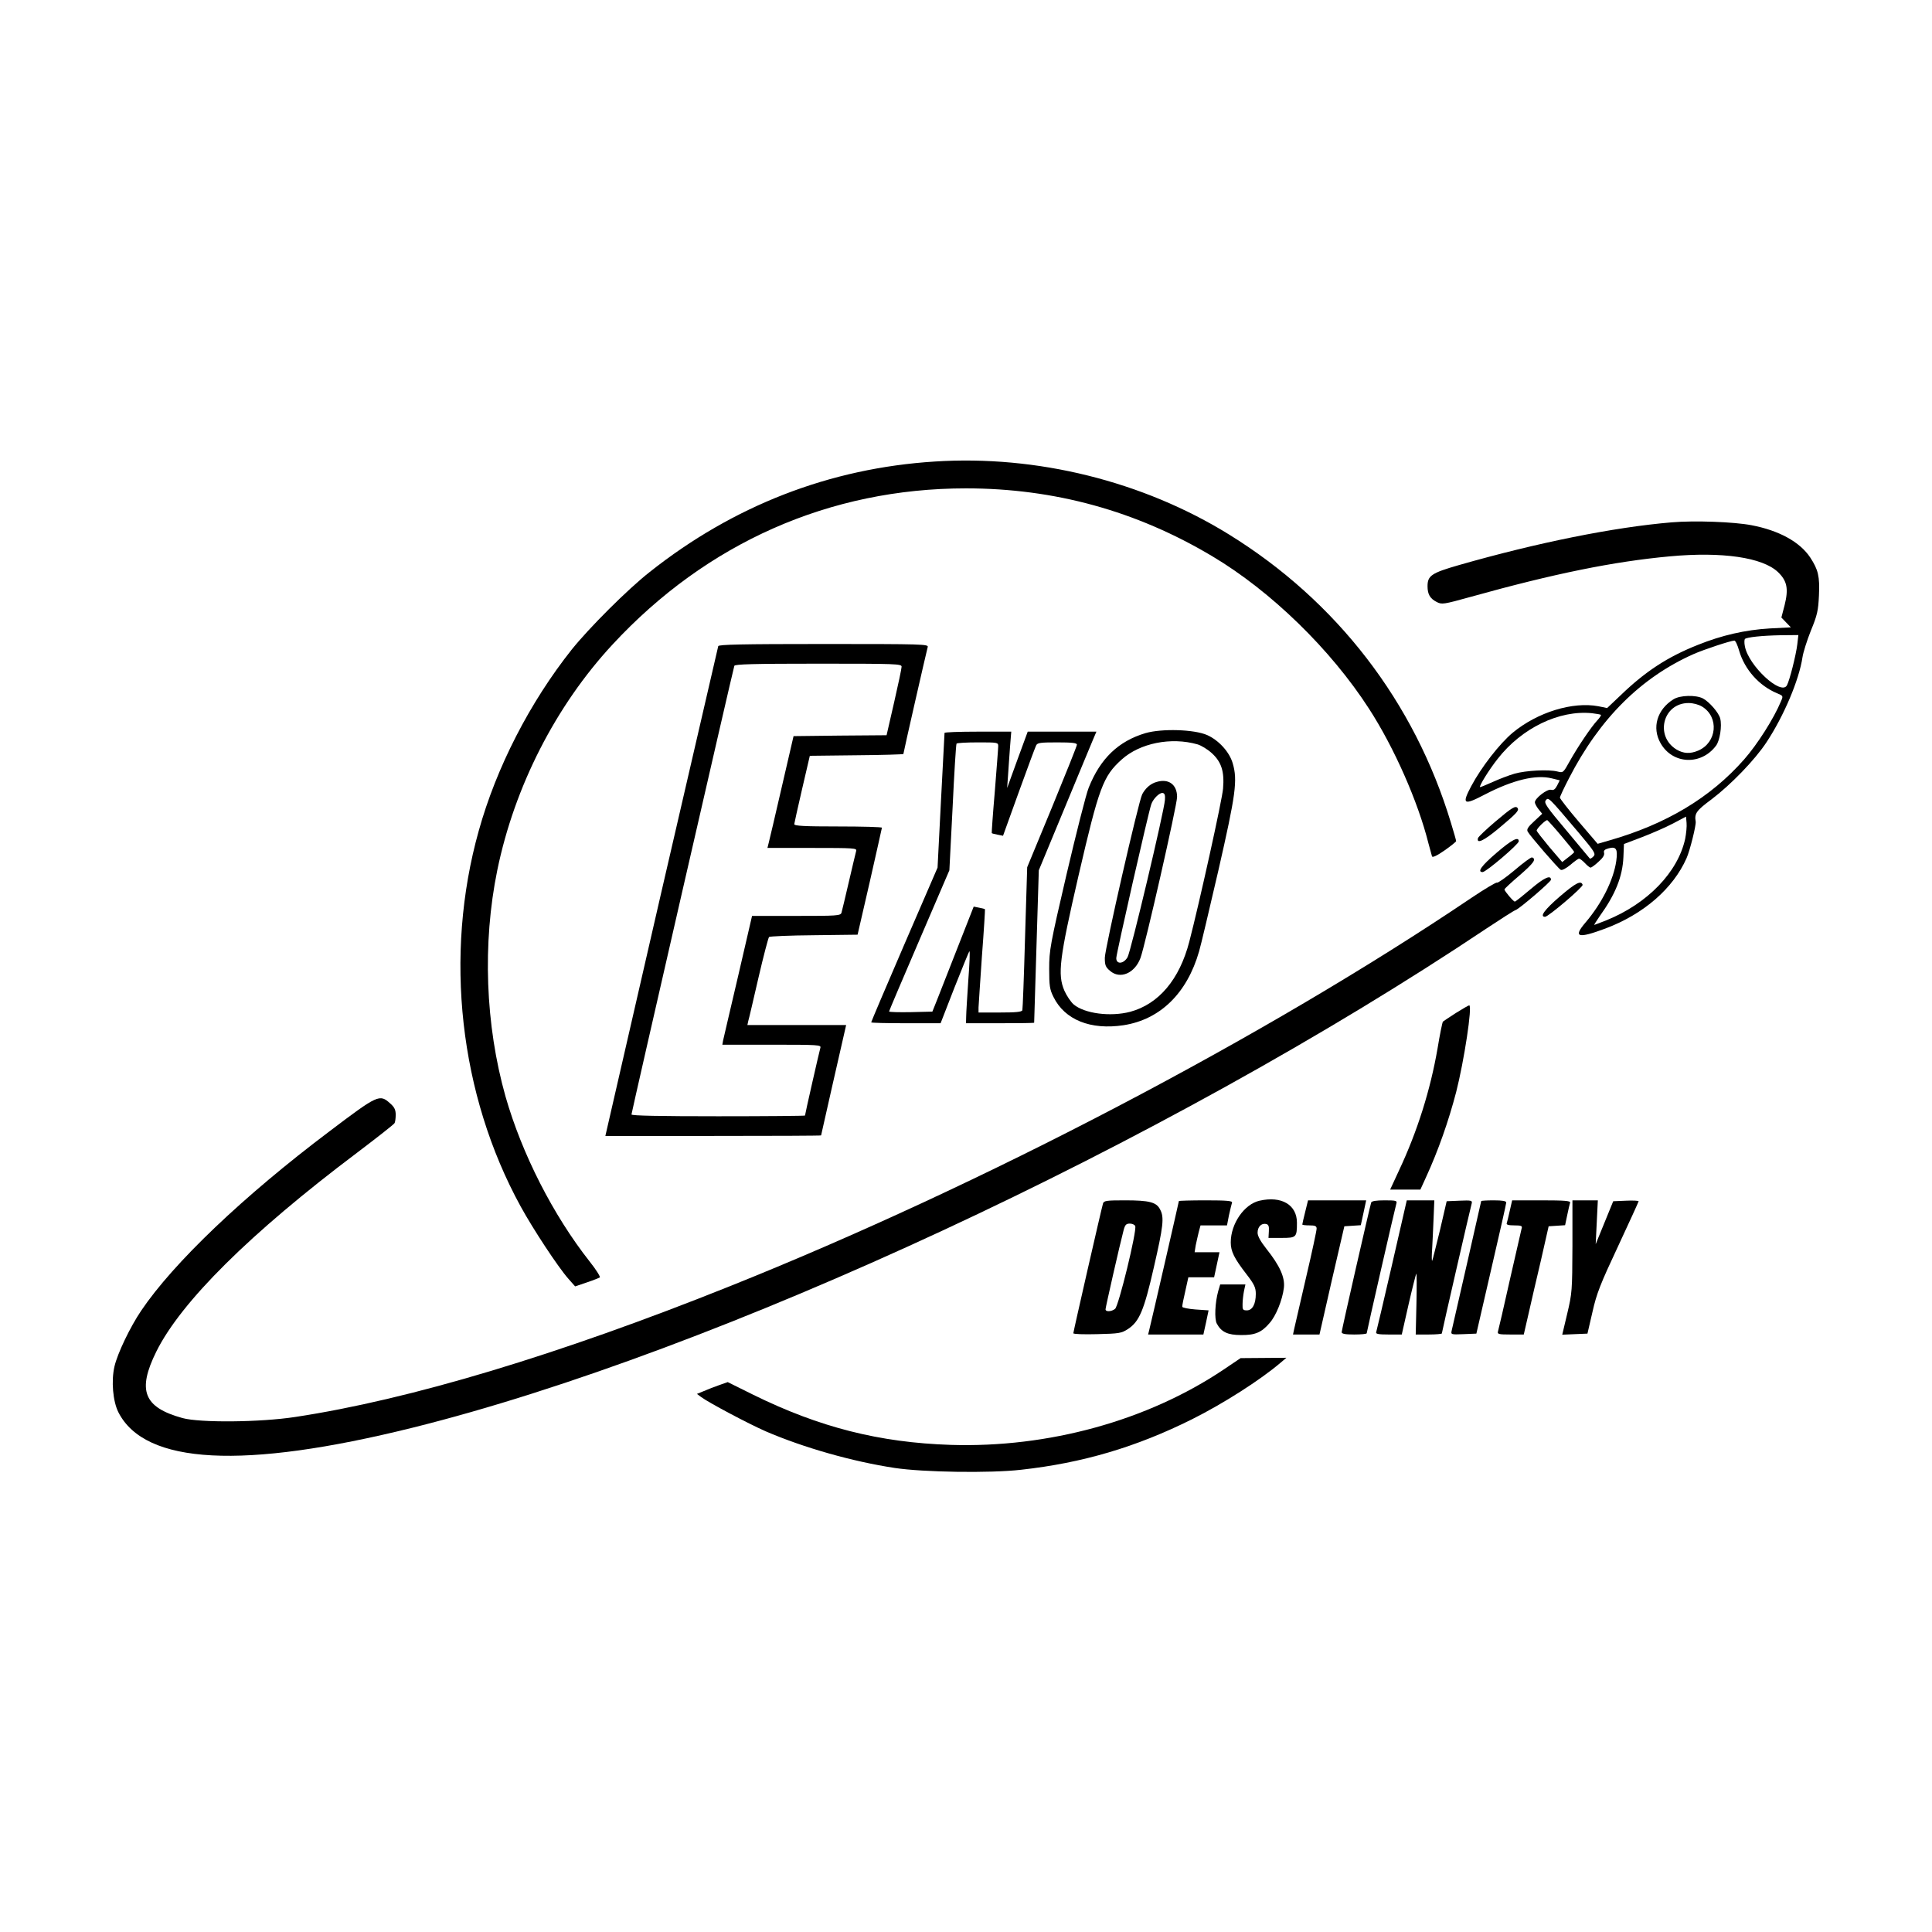 <?xml version="1.0" standalone="no"?>
<!DOCTYPE svg PUBLIC "-//W3C//DTD SVG 20010904//EN"
 "http://www.w3.org/TR/2001/REC-SVG-20010904/DTD/svg10.dtd">
<svg version="1.0" xmlns="http://www.w3.org/2000/svg"
 width="1080pt" height="1080pt" viewBox="0 0 1080 1080"
 preserveAspectRatio="xMidYMid meet">

<g transform="translate(0,1080) scale(0.1,-0.1)"
fill="#000000" stroke="none">
<path d="M5225 8220 c-586 -37 -1125 -246 -1595 -619 -123 -97 -336 -310 -434
-432 -234 -295 -421 -658 -520 -1014 -195 -696 -108 -1475 235 -2100 69 -126
210 -340 266 -403 l38 -43 65 22 c36 12 68 25 73 28 4 4 -21 44 -56 88 -205
260 -379 602 -471 923 -113 400 -130 856 -46 1266 96 467 327 919 644 1261
527 569 1214 873 1976 873 494 0 952 -126 1376 -379 328 -195 663 -521 877
-853 141 -218 274 -520 332 -752 9 -33 18 -67 20 -73 3 -8 27 3 70 33 36 25
65 49 65 52 0 4 -13 50 -29 102 -204 676 -638 1240 -1242 1613 -481 297 -1073
444 -1644 407z"/>
<path d="M9344 7880 c-321 -27 -749 -113 -1189 -239 -153 -44 -175 -59 -175
-118 0 -45 14 -69 51 -88 29 -15 37 -14 192 29 463 129 796 197 1112 226 292
27 518 -6 604 -88 51 -49 60 -93 37 -185 l-18 -69 26 -27 27 -28 -118 -6
c-136 -8 -268 -38 -402 -92 -169 -67 -293 -148 -431 -281 l-76 -72 -49 10
c-143 27 -340 -33 -479 -148 -73 -61 -175 -192 -232 -299 -54 -102 -43 -109
77 -46 156 81 285 112 373 90 l45 -11 -15 -30 c-11 -21 -20 -27 -34 -23 -20 6
-90 -47 -90 -70 0 -7 9 -24 20 -38 l21 -26 -45 -42 c-35 -32 -43 -45 -36 -58
13 -24 170 -205 184 -213 8 -5 29 7 54 27 22 19 44 35 49 35 5 0 20 -11 33
-25 13 -14 27 -25 31 -25 5 0 25 14 44 32 24 21 35 37 32 50 -4 13 3 20 26 26
42 11 51 -4 42 -71 -15 -105 -80 -236 -172 -344 -71 -83 -43 -91 110 -34 214
80 380 224 455 394 19 43 54 184 51 204 -8 46 4 62 89 125 107 81 242 220 307
319 97 147 182 348 201 475 4 27 25 94 47 149 36 87 41 112 45 196 5 108 -4
144 -49 213 -58 87 -175 151 -328 180 -99 19 -319 27 -447 16z m703 -682 c-7
-59 -43 -202 -58 -229 -32 -60 -215 110 -235 218 -4 19 -3 37 0 41 11 10 95
19 200 21 l99 1 -6 -52z m-325 -36 c31 -105 111 -195 211 -237 36 -15 36 -15
22 -47 -39 -94 -131 -239 -205 -323 -188 -214 -437 -363 -757 -454 l-62 -18
-106 124 c-58 68 -105 129 -105 134 0 6 23 55 51 109 171 333 402 563 697 694
57 25 204 74 227 75 6 1 18 -25 27 -57z m-773 -358 c3 -2 -7 -17 -21 -32 -35
-38 -107 -145 -152 -225 -37 -67 -38 -68 -69 -60 -50 13 -178 6 -241 -12 -31
-9 -86 -30 -121 -46 -36 -16 -67 -29 -71 -29 -10 0 48 95 98 158 134 172 344
274 528 255 25 -3 47 -7 49 -9z m-123 -660 c89 -106 96 -117 81 -132 -9 -9
-18 -14 -20 -11 -2 2 -61 73 -131 157 -112 133 -126 154 -115 168 15 19 14 20
185 -182z m594 -34 c-41 -186 -210 -361 -439 -454 -36 -14 -66 -26 -69 -26 -2
0 12 21 30 48 88 122 128 221 133 331 l3 73 100 38 c55 21 133 55 173 76 l74
39 3 -35 c2 -19 -2 -60 -8 -90z m-691 16 c39 -46 71 -86 71 -89 0 -2 -15 -16
-34 -30 l-33 -26 -72 84 c-39 47 -71 88 -71 92 0 12 53 63 60 58 4 -3 40 -42
79 -89z"/>
<path d="M9355 6891 c-92 -57 -122 -159 -72 -246 67 -118 227 -125 310 -13 21
28 34 110 23 152 -8 32 -61 93 -97 112 -40 20 -127 18 -164 -5z m160 -41 c96
-59 83 -201 -22 -246 -45 -19 -82 -17 -121 6 -123 75 -76 260 67 260 26 0 56
-8 76 -20z"/>
<path d="M4015 7188 c-2 -7 -145 -626 -318 -1375 l-313 -1363 603 0 c332 0
603 1 603 3 0 3 113 499 135 595 l5 22 -276 0 -276 0 5 23 c4 12 29 121 57
242 28 121 55 223 59 227 3 4 117 9 251 10 l244 3 68 295 c37 162 67 298 68
303 0 4 -110 7 -245 7 -190 0 -245 3 -245 13 1 6 20 95 44 197 l43 185 261 3
c144 1 262 5 262 7 0 8 130 577 136 598 5 16 -27 17 -581 17 -459 0 -587 -3
-590 -12z m1025 -115 c0 -10 -19 -100 -42 -200 l-42 -183 -260 -2 -260 -3 -66
-285 c-36 -157 -69 -297 -73 -312 l-7 -28 250 0 c235 0 251 -1 246 -17 -3 -10
-21 -88 -41 -173 -20 -85 -38 -163 -41 -172 -5 -17 -26 -18 -253 -18 l-247 0
-78 -337 c-44 -186 -81 -348 -84 -360 l-4 -23 277 0 c259 0 276 -1 271 -17 -6
-20 -86 -372 -86 -379 0 -2 -218 -4 -485 -4 -327 0 -485 3 -485 10 0 11 567
2484 575 2508 3 9 106 12 470 12 436 0 465 -1 465 -17z"/>
<path d="M6404 6702 c-152 -45 -253 -142 -318 -305 -15 -37 -70 -255 -124
-485 -91 -391 -97 -424 -97 -527 0 -96 3 -116 24 -158 63 -128 207 -186 392
-158 205 32 355 179 422 413 9 29 57 233 108 453 97 425 108 503 80 598 -18
63 -78 129 -143 158 -73 32 -253 37 -344 11z m290 -63 c21 -6 57 -28 81 -50
53 -49 70 -102 62 -197 -4 -59 -133 -642 -189 -857 -55 -211 -171 -348 -330
-391 -111 -29 -255 -10 -316 41 -16 14 -39 48 -52 77 -39 91 -28 179 79 643
115 496 137 555 241 649 102 92 276 127 424 85z"/>
<path d="M6466 6429 c-34 -9 -63 -35 -81 -69 -21 -41 -208 -861 -209 -914 0
-41 4 -52 29 -73 56 -49 138 -14 170 71 26 68 205 856 205 901 0 69 -47 104
-114 84z m46 -101 c-5 -66 -191 -849 -209 -879 -22 -38 -63 -41 -63 -5 0 24
181 821 196 861 11 31 47 66 64 62 11 -2 14 -13 12 -39z"/>
<path d="M5280 6703 c0 -5 -9 -176 -20 -381 l-19 -372 -186 -430 c-102 -236
-185 -432 -185 -435 0 -3 87 -5 194 -5 l194 0 77 198 c43 108 80 200 84 204 4
4 1 -68 -6 -160 -6 -92 -12 -184 -12 -204 l-1 -38 190 0 c105 0 190 1 191 3 0
1 6 193 13 427 l13 425 141 340 c77 187 150 361 161 388 l20 47 -192 0 -192 0
-58 -158 -57 -157 5 70 c2 39 8 109 11 158 l7 87 -187 0 c-102 0 -186 -3 -186
-7z m300 -75 c0 -13 -9 -126 -19 -253 -11 -126 -18 -231 -17 -232 1 -2 16 -6
33 -9 l30 -6 88 244 c48 133 92 251 97 261 7 15 24 17 118 17 84 0 110 -3 110
-13 0 -7 -63 -164 -139 -349 l-139 -336 -12 -394 c-6 -216 -13 -399 -15 -405
-3 -10 -37 -13 -125 -13 l-120 0 0 28 c1 15 9 144 19 287 11 143 18 261 17
262 -1 2 -16 6 -33 9 l-30 6 -88 -224 c-48 -122 -100 -254 -115 -293 l-28 -70
-121 -3 c-66 -1 -121 0 -121 4 0 3 76 182 169 398 l168 391 18 350 c9 193 19
353 22 358 2 4 56 7 119 7 112 0 114 0 114 -22z"/>
<path d="M8360 6208 c-52 -44 -96 -86 -98 -93 -9 -35 33 -15 118 56 98 82 112
98 104 111 -11 17 -32 4 -124 -74z"/>
<path d="M8365 6032 c-84 -72 -109 -107 -77 -107 19 0 202 156 202 172 0 29
-39 9 -125 -65z"/>
<path d="M8466 5935 c-49 -41 -93 -72 -98 -69 -4 3 -68 -35 -141 -84 -1158
-781 -2735 -1607 -4152 -2174 -954 -382 -1784 -632 -2425 -729 -196 -30 -532
-33 -630 -6 -217 60 -254 154 -146 372 138 278 525 662 1123 1112 111 84 205
158 208 164 4 5 7 27 7 47 0 28 -7 43 -31 64 -59 53 -68 49 -339 -156 -482
-363 -872 -735 -1053 -1003 -62 -92 -132 -238 -149 -311 -19 -81 -9 -196 22
-257 149 -292 697 -321 1644 -86 1697 422 4204 1587 6004 2791 80 53 153 100
163 103 22 8 197 158 197 169 0 29 -38 12 -112 -51 -46 -39 -86 -71 -90 -71
-8 0 -58 59 -58 68 0 4 39 40 86 80 78 68 94 90 68 99 -5 2 -49 -30 -98 -72z"/>
<path d="M8720 5789 c-86 -74 -115 -114 -83 -114 18 0 214 167 210 179 -9 26
-38 11 -127 -65z"/>
<path d="M8138 5137 c-37 -24 -69 -45 -72 -48 -3 -3 -17 -70 -30 -150 -40
-231 -112 -462 -216 -683 l-49 -106 84 0 85 0 31 68 c69 150 127 316 169 477
44 172 92 485 73 485 -4 0 -38 -20 -75 -43z"/>
<path d="M7041 4088 c-85 -19 -161 -128 -161 -233 0 -50 19 -89 88 -178 44
-57 52 -75 52 -110 0 -57 -19 -92 -50 -92 -22 0 -25 4 -24 35 0 19 4 52 8 73
l8 37 -70 0 -71 0 -11 -37 c-18 -65 -22 -156 -8 -182 25 -47 61 -64 135 -64
78 -1 115 14 160 67 36 40 72 130 80 197 7 58 -23 124 -97 217 -33 42 -50 72
-50 91 0 33 21 54 47 49 14 -3 18 -12 16 -41 l-2 -37 73 0 c83 0 86 3 86 85 0
100 -86 151 -209 123z"/>
<path d="M6166 4073 c-9 -30 -166 -717 -166 -726 0 -5 60 -7 133 -5 124 3 136
5 173 29 63 42 89 103 144 344 53 231 59 280 35 324 -20 41 -61 51 -196 51
-103 0 -118 -2 -123 -17z m180 -127 c10 -26 -93 -449 -113 -463 -21 -16 -53
-17 -53 -2 0 11 81 367 101 442 8 30 14 37 35 37 13 0 27 -6 30 -14z"/>
<path d="M6590 4086 c0 -4 -154 -675 -166 -722 l-6 -24 155 0 154 0 15 68 14
67 -73 5 c-40 3 -74 10 -74 15 -1 6 7 45 17 88 l17 77 72 0 72 0 15 70 15 70
-70 0 -69 0 6 38 c4 20 12 54 17 75 l10 37 74 0 74 0 11 57 c7 32 15 63 17 70
4 10 -28 13 -146 13 -83 0 -151 -2 -151 -4z"/>
<path d="M7296 4025 c-9 -35 -16 -67 -16 -70 0 -3 18 -5 40 -5 32 0 40 -4 40
-18 0 -11 -26 -133 -59 -273 -32 -140 -62 -269 -66 -286 l-7 -33 74 0 74 0 69
303 70 302 46 3 46 3 15 69 15 70 -162 0 -163 0 -16 -65z"/>
<path d="M7665 4078 c-8 -25 -165 -712 -165 -725 0 -9 19 -13 70 -13 39 0 70
3 70 7 0 8 158 699 166 726 5 15 -3 17 -66 17 -47 0 -72 -4 -75 -12z"/>
<path d="M7781 3728 c-46 -200 -86 -369 -88 -375 -4 -10 14 -13 69 -13 l74 0
38 168 c21 92 41 169 43 172 3 3 3 -73 1 -167 l-4 -173 73 0 c40 0 73 3 73 6
0 7 159 699 167 727 4 16 -2 18 -68 15 l-72 -3 -38 -164 c-22 -90 -41 -166
-43 -169 -3 -2 -3 29 0 70 2 40 6 117 8 171 l4 97 -77 0 -77 0 -83 -362z"/>
<path d="M8280 4086 c0 -3 -146 -642 -165 -724 -5 -22 -4 -23 66 -20 l72 3 83
360 c46 198 84 366 84 373 0 8 -21 12 -70 12 -38 0 -70 -2 -70 -4z"/>
<path d="M8440 4033 c-7 -32 -15 -64 -17 -70 -4 -9 8 -13 42 -13 39 0 46 -3
41 -17 -2 -10 -32 -139 -66 -288 -33 -148 -63 -278 -66 -287 -5 -16 3 -18 69
-18 l75 0 26 113 c14 61 45 198 70 302 l43 190 46 3 46 3 12 57 c6 31 14 62
16 69 4 10 -30 13 -159 13 l-165 0 -13 -57z"/>
<path d="M8790 3833 c-1 -248 -2 -262 -29 -376 l-28 -118 70 3 71 3 28 121
c23 103 44 156 143 367 63 135 115 249 115 252 0 3 -32 5 -71 3 l-71 -3 -49
-120 -49 -120 6 123 6 122 -71 0 -71 0 0 -257z"/>
<path d="M6840 3144 c-426 -286 -980 -438 -1525 -421 -399 13 -734 98 -1104
280 l-143 71 -48 -17 c-26 -9 -64 -24 -85 -33 l-39 -16 24 -18 c42 -31 262
-148 360 -191 211 -91 484 -169 722 -205 159 -24 532 -30 706 -10 344 38 644
127 955 282 176 88 381 219 495 316 l33 28 -128 -1 -128 -1 -95 -64z"/>
</g>
</svg>
